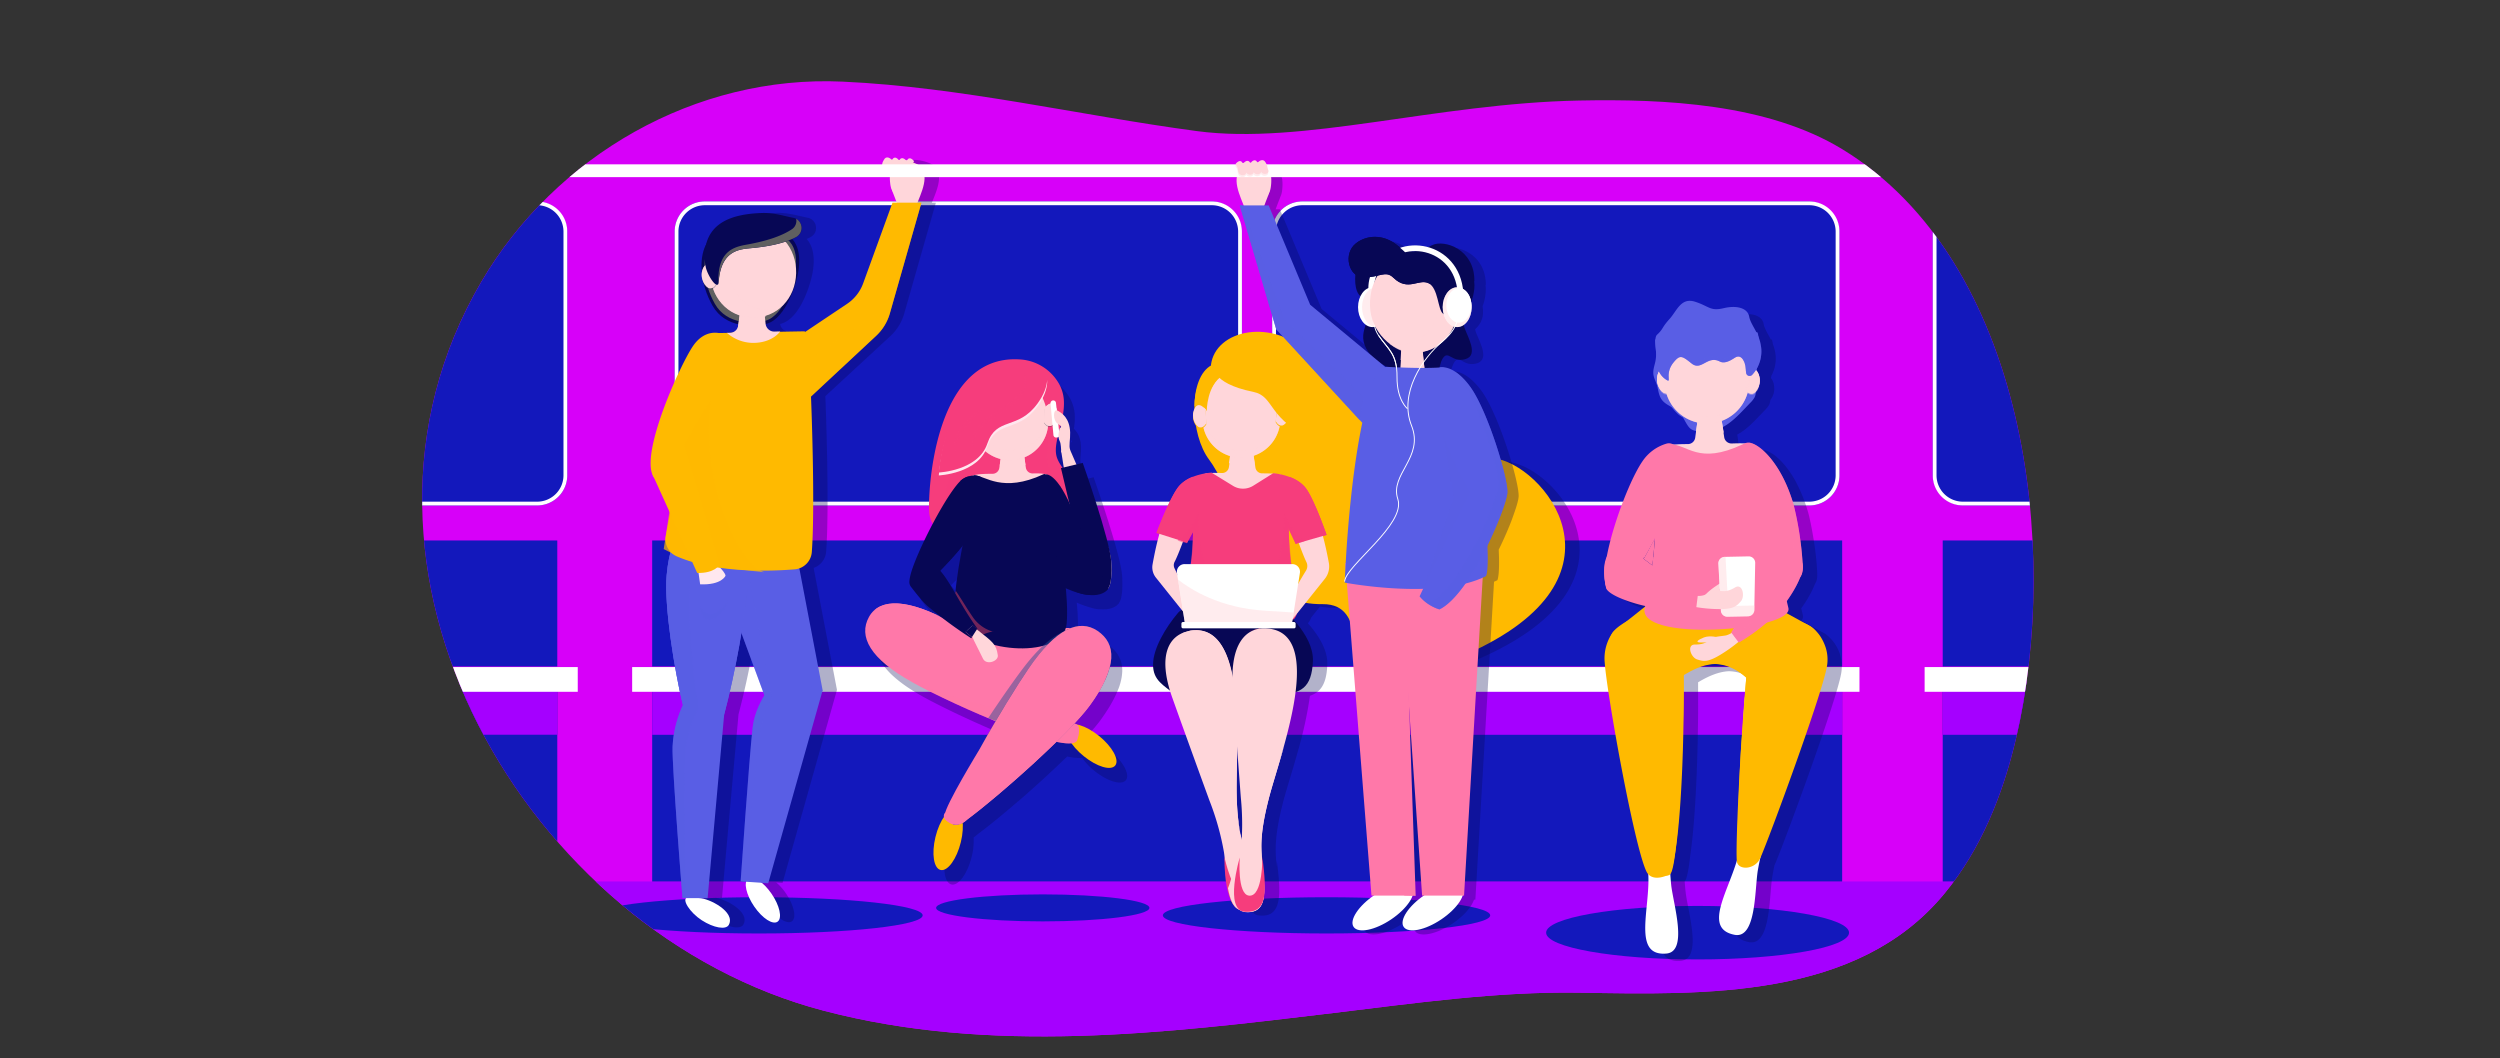 <svg xmlns="http://www.w3.org/2000/svg" xmlns:xlink="http://www.w3.org/1999/xlink" viewBox="0 0 1094.19 463.28"><rect x="0" y="0" width="1094.19" height="463.28" fill="#333333" stroke="none"/><defs><style>.cls-1,.cls-41,.cls-42,.cls-47{fill:none;}.cls-2{isolation:isolate;}.cls-3{clip-path:url(#clip-path);}.cls-4{fill:#d700f9;}.cls-5{fill:#a500ff;}.cls-10,.cls-12,.cls-14,.cls-16,.cls-19,.cls-20,.cls-21,.cls-22,.cls-24,.cls-27,.cls-28,.cls-29,.cls-33,.cls-34,.cls-35,.cls-36,.cls-37,.cls-38,.cls-39,.cls-40,.cls-43,.cls-44,.cls-45,.cls-46,.cls-5,.cls-6,.cls-9{mix-blend-mode:multiply;}.cls-6,.cls-7{fill:#1318bc;}.cls-7{mix-blend-mode:screen;}.cls-8{fill:#fff;}.cls-10,.cls-13,.cls-27,.cls-9{fill:#070755;}.cls-9{opacity:0.31;}.cls-10{opacity:0.32;}.cls-11,.cls-12,.cls-21,.cls-30,.cls-39,.cls-40,.cls-43{fill:#ffd6da;}.cls-14{fill:#606060;}.cls-15,.cls-16,.cls-38,.cls-44{fill:#595ee5;}.cls-16,.cls-20,.cls-21,.cls-23,.cls-29,.cls-34{opacity:0.5;}.cls-17,.cls-35,.cls-46{fill:#ffe7ef;}.cls-18,.cls-19,.cls-24{fill:#ffba00;}.cls-19,.cls-43,.cls-44{opacity:0.7;}.cls-22{fill:#3b4055;}.cls-22,.cls-39{opacity:0.4;}.cls-25,.cls-29{fill:#f63d7c;}.cls-26{fill:#ff003b;}.cls-30{opacity:0.45;}.cls-31,.cls-37{fill:#2a4b94;}.cls-32,.cls-33,.cls-36{fill:#ff78a9;}.cls-34{fill:#dc4360;}.cls-36,.cls-37{opacity:0.47;}.cls-40{opacity:0.3;}.cls-41,.cls-42,.cls-47{stroke:#fff;stroke-miterlimit:10;}.cls-41{stroke-width:2.49px;}.cls-42,.cls-47{stroke-width:0.41px;}.cls-45{fill:#4d2519;opacity:0.8;}.cls-46{opacity:0.63;}.cls-47{stroke-linecap:round;}</style><clipPath id="clip-path"><path id="SVGID" class="cls-1" d="M691.23,44c-62.7,1.21-121.06,19.57-167.39,13.38-51.66-6.9-102.8-19.25-155-21.65-64.37-3-125.73,32.3-158.16,87.58-73.49,125.25,19.68,285,149.9,319.07,73.07,19.13,149,9.9,222.84,1,35.71-4.31,71.81-9.49,107.75-8.91,54.71.88,121.66,3,159.85-43.37,16-19.35,25.54-43.27,31.29-67.67,19.7-83.55,4.3-209.18-75.9-258.07C773.66,45.34,728.51,43.25,691.23,44Z"/></clipPath></defs><title>Asset 4</title><g class="cls-2"><g id="Layer_2" data-name="Layer 2"><g id="Layer_1-2" data-name="Layer 1"><g class="cls-3"><rect class="cls-4" x="154.07" width="739.78" height="463.28"/><rect class="cls-5" x="229.61" y="385.79" width="664.24" height="77.49"/><ellipse class="cls-6" cx="332.19" cy="400.63" rx="71.64" ry="7.93"/><ellipse class="cls-6" cx="580.59" cy="400.63" rx="71.64" ry="7.93"/><path class="cls-6" d="M503.07,397.36c0,3.26-20.9,5.91-46.68,5.91s-46.67-2.65-46.67-5.91,20.89-5.91,46.67-5.91S503.07,394.09,503.07,397.36Z"/><ellipse class="cls-6" cx="742.99" cy="408.21" rx="66.29" ry="11.71"/><rect class="cls-7" x="285.44" y="236.56" width="520.83" height="55.14"/><rect class="cls-7" x="285.44" y="302.12" width="520.83" height="83.67"/><rect class="cls-7" x="295.28" y="88.16" width="248.28" height="133.07" rx="13.18" ry="13.18"/><path class="cls-8" d="M530.37,89.82a11.54,11.54,0,0,1,11.53,11.52V208.05a11.54,11.54,0,0,1-11.53,11.52H308.46a11.54,11.54,0,0,1-11.52-11.52V101.34a11.54,11.54,0,0,1,11.52-11.52H530.37m0-1.66H308.46a13.18,13.18,0,0,0-13.18,13.18V208.05a13.18,13.18,0,0,0,13.18,13.18H530.37a13.19,13.19,0,0,0,13.19-13.18V101.34a13.19,13.19,0,0,0-13.19-13.18Z"/><rect class="cls-7" x="556.8" y="88.16" width="248.28" height="133.07" rx="13.18" ry="13.18"/><path class="cls-8" d="M791.89,89.82a11.54,11.54,0,0,1,11.53,11.52V208.05a11.54,11.54,0,0,1-11.53,11.52H570a11.54,11.54,0,0,1-11.53-11.52V101.34A11.54,11.54,0,0,1,570,89.82h221.9m0-1.66H570a13.19,13.19,0,0,0-13.19,13.18V208.05A13.19,13.19,0,0,0,570,221.23h221.9a13.18,13.18,0,0,0,13.19-13.18V101.34a13.18,13.18,0,0,0-13.19-13.18Z"/><rect class="cls-5" x="285.44" y="298.39" width="520.83" height="23.2"/><rect class="cls-8" x="276.68" y="291.97" width="537.17" height="10.81"/><path class="cls-9" d="M485.7,328.42a23.07,23.07,0,0,0-9.61-5A5.19,5.19,0,0,0,475,323l.55-.59.6-.65.76-.84.55-.61.74-.85.46-.53.74-.88.36-.43.76-.95.23-.28c.31-.4.6-.78.86-1.15.8-1.09,1.53-2.14,2.22-3.17l.21-.34c.6-.91,1.18-1.81,1.7-2.68l.05-.1a51.84,51.84,0,0,0,2.79-5.29l.06-.16h0q.54-1.2,1-2.34a26,26,0,0,0,1.25-4.57,19.92,19.92,0,0,0,.25-2.08,12.75,12.75,0,0,0-5.94-12,12.08,12.08,0,0,0-11.34-1.41l-.35.1-2.29,0a9.08,9.08,0,0,0,.4-1.92,92.65,92.65,0,0,0-.37-15.58c.11,0,.2.12.31.17a40.73,40.73,0,0,0,5.35,1.92,15.6,15.6,0,0,0,5.15.91h.21v0h0c5.9.21,7.56-2.85,7.56-2.85l0-.09c.61-.81,1.78-3.46,1.3-11.6-.56-9.6-12.49-43.27-12.49-43.27l-2.77.66c-1.31-3.06-2.3-5.33-2.73-6.3-.66-2,.1-4.49,0-7.68-.14-4.1-1.6-6.46-3.14-7.9a28.26,28.26,0,0,0,.37-6.46,17,17,0,0,0-2-6.76,21.17,21.17,0,0,0-17.62-10.87c-38.07-2.16-39.91,60.65-39.32,67A10.63,10.63,0,0,0,413,235.5c-2.63,5-5.1,10.13-6.95,14.57s-3.2,8.34-3.28,10.9a3.52,3.52,0,0,0,.93,2.45c.2.21,4.43,5.94,7.2,8.3,2,1.66,4,3.26,5.9,4.74l-.67-.32h0a71.53,71.53,0,0,0-9.38-3.85l-.08,0a37.55,37.55,0,0,0-7.79-1.7l-.21,0c-.54-.05-1.06-.08-1.57-.09h-.31a17.5,17.5,0,0,0-4.29.45l-.24.05c-.38.1-.75.21-1.11.34l-.4.15c-.34.14-.68.28-1,.44l-.27.15a10.69,10.69,0,0,0-4.36,4.33c-4.73,8.53.4,18.29,19,28.59,3.49,1.93,8.06,4.26,13.21,6.73l2.62,1.25c1.77.83,3.61,1.68,5.48,2.53,3.85,1.76,7.87,3.51,11.87,5.19h0L440.5,322l-.93,1.57-.24.42q-1.41,2.41-2.8,4.85c-.07.14-.15.27-.22.4-.39.69-.78,1.37-1.16,2.06l-.27.47-1.33,2.39c-.33.57-13.55,22.13-15.16,28a1.82,1.82,0,0,1-.23.15,2.51,2.51,0,0,0-.26,1.56,27.4,27.4,0,0,0-3.72,8.8c-1.79,7.36-.76,13.83,2.31,14.45s7-4.85,8.8-12.21a27.54,27.54,0,0,0,.82-8.39,7.07,7.07,0,0,0,1-.72l1.2-1c4.66-3.47,10.77-8.46,17.24-14.06l.05,0c.63-.54,1.26-1.08,1.89-1.64l.12-.11,1.84-1.6.18-.17,1.77-1.57.28-.25,1.69-1.51.33-.3,1.63-1.47.43-.39,1.52-1.4.5-.46,1.43-1.32.57-.53,1.35-1.26.58-.55L463,335l.68-.65,1.16-1.11.73-.71,1.07-1,.46-.45a22.68,22.68,0,0,0,6.53.65,28.45,28.45,0,0,0,5.41,5.67c5.78,4.67,11.95,6.46,13.78,4S491.48,333.08,485.7,328.42ZM469.76,211.05a20.38,20.38,0,0,1-2.26-4c-1.07-2.72-.67-5.84.13-9.26h.05a.82.82,0,0,0,.38-.15,5.4,5.4,0,0,0,.54,1.88c.52,1.07.51,3.24.64,4.58l0,.06,1.06,6.75Zm-1.14-17.22.3-1.15C469.47,193.22,469,193.37,468.62,193.83ZM426,245.23l0,0v0h0c-1.29,6.91-2.58,14.15-3.09,20.37l-.12.43a61.79,61.79,0,0,0-6.57-9.86A112,112,0,0,0,426,245.23Z"/><rect class="cls-7" x="845.92" y="88.16" width="248.28" height="133.07" rx="13.18" ry="13.18"/><path class="cls-8" d="M1081,89.82a11.54,11.54,0,0,1,11.52,11.52V208.05A11.54,11.54,0,0,1,1081,219.57H859.1a11.54,11.54,0,0,1-11.53-11.52V101.34A11.54,11.54,0,0,1,859.1,89.82H1081m0-1.66H859.1a13.18,13.18,0,0,0-13.18,13.18V208.05a13.18,13.18,0,0,0,13.18,13.18H1081a13.18,13.18,0,0,0,13.18-13.18V101.34A13.18,13.18,0,0,0,1081,88.16Z"/><rect class="cls-7" x="850.28" y="236.56" width="74.45" height="55.14"/><rect class="cls-7" x="850.28" y="302.12" width="74.45" height="83.67"/><rect class="cls-5" x="850.28" y="298.39" width="74.45" height="23.2"/><rect class="cls-7" y="88.16" width="248.28" height="133.07" rx="13.18" ry="13.18" transform="translate(248.28 309.39) rotate(180)"/><path class="cls-8" d="M235.09,89.82a11.54,11.54,0,0,1,11.53,11.52V208.05a11.54,11.54,0,0,1-11.53,11.52H13.18A11.54,11.54,0,0,1,1.66,208.05V101.34A11.54,11.54,0,0,1,13.18,89.82H235.09m0-1.66H13.18A13.18,13.18,0,0,0,0,101.34V208.05a13.18,13.18,0,0,0,13.18,13.18H235.09a13.19,13.19,0,0,0,13.19-13.18V101.34a13.19,13.19,0,0,0-13.19-13.18Z"/><rect class="cls-7" x="169.46" y="236.56" width="74.45" height="55.14" transform="translate(413.37 528.26) rotate(180)"/><rect class="cls-7" x="169.46" y="302.12" width="74.45" height="83.67" transform="translate(413.37 687.91) rotate(180)"/><rect class="cls-5" x="169.46" y="298.39" width="74.45" height="23.2" transform="translate(413.37 619.97) rotate(180)"/><rect class="cls-8" x="180.94" y="291.97" width="71.93" height="10.81"/><polyline class="cls-8" points="901.31 302.78 842.36 302.78 842.36 291.97 901.31 291.97"/><path class="cls-10" d="M409,88.72h-1.14c1.83-4.65,4.73-10.78,2.05-15.15-1.55-2.52-10.13-4.63-11.45-3a10.74,10.74,0,0,0-1.28,3.55c-.76-.68-1.15.7-1.25,1.31a19.81,19.81,0,0,0,0,4.67,8.43,8.43,0,0,0,.87,3.23,5.41,5.41,0,0,0,.23.68c.53,1.32,1.18,3,1.78,4.67H397L384.13,124a18.38,18.38,0,0,1-7.08,9l-18.29,12.23a.58.58,0,0,0-.42-.24c-.87,0-5.13.08-10.66.19l.1-.13-2.4.07a3.86,3.86,0,0,1-3.93-3.33l.41-.1c8.81-2.42,12.89-18.63,12.89-18.63s4.07-12.25-1.71-18.47c.6-.26,1.2-.54,1.76-.84a4.77,4.77,0,0,0,1-.73l.12-.11a4.54,4.54,0,0,0,.66-.87l.09-.16a4.52,4.52,0,0,0,.38-1l0-.15a4.8,4.8,0,0,0,.11-1.07h0a4.58,4.58,0,0,0-.17-1.1s0-.06,0-.08a4.44,4.44,0,0,0-.43-1l-.06-.11a4.29,4.29,0,0,0-.68-.86.6.6,0,0,0-.08-.08,4.45,4.45,0,0,0-.95-.69h0a4.81,4.81,0,0,0-1.37-.47c-3.52-.63-8.09-2.25-13.52-2.09-13.36.4-21.85,4.29-24.4,13.22-.06.21-.1.41-.15.62s-.17.28-.24.43a22.66,22.66,0,0,0-1.6,11.83,8.92,8.92,0,0,0,.88,5,38,38,0,0,0,3.81,9.48,16.84,16.84,0,0,0,11.27,8.09l-.2,1.27a3.85,3.85,0,0,1-3.22,2.47l-4.59.1c-.12,0-.22,0-.34,0-1.9-.4-7.21-.78-11.63,5.85-5.49,8.23-21.41,43.21-17.91,55.21a6.41,6.41,0,0,0,1,2.06l6.79,15-2.51,16.39s1.15.62,3,1.51a59,59,0,0,0-1.66,9.87c-1.25,13.42,3.54,42.2,6.85,55.91.08.34.17.63.25.95h0c-.19.41-.39.86-.59,1.36l-.11.24c-.21.52-.44,1.07-.66,1.66v0c-.22.58-.44,1.2-.65,1.86-.06.16-.11.32-.16.48-.16.51-.32,1-.48,1.56l-.18.63c-.18.66-.36,1.33-.52,2,0,.08,0,.15-.05.22-.17.76-.33,1.54-.47,2.34,0,.24-.08.48-.11.72-.1.62-.19,1.24-.26,1.87l-.09.77c-.09.87-.16,1.75-.19,2.65-.3,8.35,4.33,66.21,4.33,66.21h1.51c-1.26,1.46,2.17,6.5,6.89,9.58,5.2,3.4,10.65,4.39,11.89,2,2.79-5.3-7.13-10.78-11.94-11.62H316l7.23-80.35c1.83-6.85,3.65-14.83,5.22-22.78v0q.39-2,.75-3.9c0-.09,0-.17,0-.26.23-1.22.45-2.43.67-3.63l.09-.53q.3-1.67.57-3.3c.05-.28.09-.56.14-.84s.05-.32.08-.47l10.06,27.26c-.14.22-.27.46-.4.69s-.23.38-.34.58c-.27.47-.53,1-.79,1.46l-.16.3c-.3.61-.59,1.23-.87,1.87-.08.18-.16.37-.23.55-.2.47-.39.94-.57,1.42-.09.24-.17.49-.26.73-.15.45-.3.9-.44,1.36-.08.25-.15.51-.22.77-.14.49-.25,1-.36,1.48-.05.23-.11.47-.16.71-.14.73-.26,1.48-.35,2.23s-.19,1.8-.3,2.91-.23,2.37-.35,3.74c-.67,7.52-1.52,18.49-2.31,29-.86,11.51-1.64,22.51-2,28-.06.92-.12,1.68-.16,2.26-.06.87-.09,1.35-.09,1.35l1.61.19v-.08l.78.06c-.66,2.36.68,6.7,3.55,10.87,3.58,5.2,8.17,8.14,10.25,6.58s.88-7-2.69-12.23a23.72,23.72,0,0,0-4.22-4.74l2.77.2,23.82-84.48h0l-10.21-53.39a8.2,8.2,0,0,0,5.48-7.12c1.51-20.43-.23-65-.35-68.05L389.8,147c.35-.34.7-.68,1-1a21.37,21.37,0,0,0,4.95-8.75l13.85-48.5H409Z"/><path class="cls-11" d="M394.3,93.73s-2.2-6.25-3.6-9.68.12-11.77,1.44-13.44,9.9.44,11.45,3c3.37,5.5-2.12,13.82-3.14,18.41"/><path class="cls-11" d="M389.61,75.47c.14-.91.93-3.56,2.66,1.56s1.14,8.17,1.14,8.17-3.26.53-3.8-5.06A18.78,18.78,0,0,1,389.61,75.47Z"/><path class="cls-12" d="M393.18,78.55a4.08,4.08,0,0,1,2.37,2,5,5,0,0,1,.65,3.84C396,85.57,399.25,79.9,393.18,78.55Z"/><path class="cls-13" d="M308.78,107.49c-2.85,5.84-2.5,16.48,3.09,26.34s18,9.44,23.65,7.89c8.82-2.42,12.89-18.63,12.89-18.63s4.53-13.55-2.65-19.38C338.75,98,315,94.8,308.78,107.49Z"/><path class="cls-14" d="M310,108.33c-2.67,5.46-2.35,15.43,2.89,24.66s16.87,8.83,22.14,7.38c8.25-2.26,12.07-17.44,12.07-17.44s4.23-12.68-2.49-18.14C338.09,99.46,315.84,96.45,310,108.33Z"/><path class="cls-8" d="M319,404.76c-1.24,2.35-6.68,1.36-11.88-2s-8.85-9.16-6.39-9.92c1.44-.44,2.79.15,5.32.22C310.27,393.14,322,399.06,319,404.76Z"/><path class="cls-15" d="M312.16,227.78c-10-.39-18.34,2.11-20.36,23.88-1.24,13.42,3.54,42.2,6.86,55.91.08.34.16.63.25.94h0c-.19.41-.39.86-.6,1.36l-.1.24c-.22.52-.44,1.07-.67,1.66v0q-.33.87-.66,1.86c-.05.16-.1.32-.16.48-.16.51-.32,1-.47,1.56-.07.21-.13.42-.19.63-.18.66-.35,1.33-.51,2l-.06.22c-.17.76-.32,1.54-.46,2.34,0,.24-.08.48-.12.72-.1.62-.18,1.24-.26,1.87,0,.26-.06.51-.08.77-.09.87-.16,1.75-.19,2.65-.31,8.35,4.33,66.21,4.33,66.21h11l7.24-80.35c4.88-18.27,9.64-44.62,10.07-56.63C327.62,239.06,322.17,228.18,312.16,227.78Z"/><path class="cls-8" d="M337.67,391.14c3.58,5.19,4.79,10.67,2.7,12.23s-6.68-1.38-10.25-6.58-4.79-10.68-2.7-12.24S334.09,385.94,337.67,391.14Z"/><path class="cls-15" d="M327,256.16c-.44,12.19-5.34,39.21-10.3,57.49-2.49,9.18-7.51,2.53-9.46,2.38-3.11-.24-6.33.83-8.57-8.46-3.32-13.71-8.1-42.49-6.86-55.91,2-21.77,10.36-24.27,20.36-23.88S327.62,239.06,327,256.16Z"/><path class="cls-16" d="M300.05,328.18c.1-.9.22-1.78.37-2.65,0-.26.09-.52.14-.77.11-.63.24-1.25.38-1.86.05-.24.1-.48.16-.72.19-.79.4-1.57.62-2.32a1.87,1.87,0,0,1,.07-.22c.2-.69.42-1.35.65-2,.07-.21.14-.42.22-.62.19-.53.38-1,.58-1.54.06-.16.12-.32.19-.48.26-.64.52-1.25.78-1.82h0c.27-.59.52-1.12.77-1.63l.12-.24q.36-.72.69-1.32h0c-.07-.32-.13-.62-.19-1-2.41-14-5.29-43.31-3.17-56.73,2.71-17.07,8.52-21.93,15.71-22.69a12.21,12.21,0,0,0-6-1.81c-10-.39-18.34,2.11-20.36,23.88-1.24,13.42,3.54,42.2,6.86,55.91.08.34.16.63.25.94h0c-.19.41-.39.86-.6,1.36l-.1.24c-.22.52-.44,1.07-.67,1.66v0q-.33.87-.66,1.86c-.05.16-.1.32-.16.48-.16.51-.32,1-.47,1.56-.07.21-.13.42-.19.63-.18.66-.35,1.33-.51,2l-.06.22c-.17.76-.32,1.54-.46,2.34,0,.24-.08.48-.12.72-.1.62-.18,1.24-.26,1.87,0,.26-.06.51-.08.77-.09.87-.16,1.75-.19,2.65-.31,8.35,4.33,66.21,4.33,66.21H300C299.87,383,299.3,335.65,300.05,328.18Z"/><polygon class="cls-15" points="317.59 258.34 336.79 310.38 355.62 307.68 360.05 302.12 347.13 234.55 322.02 229.29 317.59 258.34"/><path class="cls-15" d="M341.59,295.37s-10.71,10-12.19,23.09-5.24,67.29-5.24,67.29l12.07.85,23.82-84.48Z"/><path class="cls-17" d="M311.21,244.7s6.27,5.32,6.33,7.3c0,0-1.67,4.14-11.1,3.74l-1.23-8.67Z"/><path class="cls-18" d="M307.24,152.43a8.22,8.22,0,0,1,7.89-6.67c11.64-.25,34.71-.75,36.87-.74,2.91,0,2.95,28.36,2.95,28.36s1.93,47.06.36,68.23a8.2,8.2,0,0,1-7.52,7.58c-11.37.92-34.82,1.63-51.7-5.74a8.17,8.17,0,0,1-4.67-9Z"/><path class="cls-19" d="M312.64,248.07c1.92.13,21.87,2.39,21.87,2.39-11.72-3.6-29.72-43.63-22.61-78.84L298.17,190l-7.68,50.31S303.66,247.46,312.64,248.07Z"/><path class="cls-18" d="M315.52,146s-6.87-2.57-12.35,5.66-21.42,43.21-17.91,55.21,15.16-15.6,24.58-29.7A39.84,39.84,0,0,0,315.52,146Z"/><path class="cls-18" d="M299.44,194.55,315,247.13s-2.17,3.9-9.86,3.62l-19.53-43.08Z"/><path class="cls-16" d="M306.44,264.7s2.88,10.29,12.16-1.78c0,0-2.12,7.5-7.22,8.28S306.44,264.7,306.44,264.7Z"/><g class="cls-20"><path class="cls-16" d="M336.91,300.81l-9-48.17L324.48,277l10.07,27.31a35.36,35.36,0,0,0-5.15,14.15c-1.47,13.09-5.24,67.29-5.24,67.29l1.61.19c.37-3.76,5.39-54.29,7.17-66.84a34.82,34.82,0,0,1,5.16-13.36l-1.19-4.93Z"/><polygon class="cls-16" points="359.94 302.08 360.05 302.13 360.05 302.12 359.94 302.08"/></g><path class="cls-11" d="M335.08,141.68l-.61-5.94a21.51,21.51,0,0,1-3.87.37,20.86,20.86,0,0,1-6.55-1.06l-.87,7.24a3.88,3.88,0,0,1-3.73,3.41l-1.29,0a17.58,17.58,0,0,0,11.4,4.38c8.57,0,11.88-5,11.88-5l-2.4.07A3.88,3.88,0,0,1,335.08,141.68Z"/><path class="cls-12" d="M330.74,136.25a16.85,16.85,0,0,1-6.51-1.31l-1.39,8.95c1.16.23,3.76-3.76,12.21-5.31l-.45-2.74A18.12,18.12,0,0,1,330.74,136.25Z"/><path class="cls-18" d="M349.09,147.49,370.72,133a18.36,18.36,0,0,0,7.07-9l12.83-35.3h12.67l-13.84,48.5a21.45,21.45,0,0,1-6,9.78l-28.64,26.69Z"/><path class="cls-11" d="M348.45,119.55c-.24,11-8.23,19.67-19.21,19.44s-18.58-9.33-18.35-20.3S319.13,99,330.1,99.25,348.68,108.58,348.45,119.55Z"/><path class="cls-21" d="M335.67,135.58c-11-.24-17.32-9.45-17.09-20.42.14-6.42,2.52-12,6.66-15.5-8.08,2-14.18,9.52-14.38,18.77-.23,11,7.38,20.19,18.35,20.42a18.19,18.19,0,0,0,11.87-3.93A19.11,19.11,0,0,1,335.67,135.58Z"/><path class="cls-22" d="M312.88,118.28s-3.6-4.27-5.25-.13,1.14,8.27,3,8.53,3-2.06,3-2.06"/><path class="cls-11" d="M312.86,117.78s-3.6-4.27-5.25-.12,1.15,8.27,3,8.52,3-2.05,3-2.05"/><path class="cls-21" d="M312.86,117.78s-3.6-4.27-5.25-.12,1.15,8.27,3,8.52,3-2.05,3-2.05"/><path class="cls-13" d="M348.47,103.78a4.54,4.54,0,0,0-1.37-8.47c-3.52-.63-8.1-2.25-13.52-2.09-13.37.4-21.86,4.29-24.41,13.22a21.85,21.85,0,0,0-.33,10.19c.73,4,5.42,10.85,5.72,6.77,1.06-14.47,9.81-14.32,15-14.86C336,107.89,343.18,106.61,348.47,103.78Z"/><path class="cls-14" d="M348.47,95.78a4.44,4.44,0,0,1-2,4.64c-5,3.28-12,5.19-18.37,6.41-5.17,1-13.9,1.62-13.68,16.13,0,2.16-.08,2.67.09.44,1.06-14.47,9.81-14.32,15-14.86,6.43-.65,13.58-1.93,18.87-4.76A4.55,4.55,0,0,0,348.47,95.78Z"/><g class="cls-23"><polygon class="cls-18" points="349.15 147.45 349.09 147.49 349.33 148.58 349.15 147.45"/><path class="cls-24" d="M386.52,135.49l-32.07,21.74.37,16.46L383.46,147a21.45,21.45,0,0,0,6-9.78l13.84-48.5h-.61Z"/></g><path class="cls-9" d="M659.88,202.15c-12.42-1.09-29.71-15.13-33.87-23.3s-9.64-10-19.79-11.36-17.49-1.71-26.07-10.44c-16.49-16.79-42-11.24-43.81,4.35a.22.22,0,0,0,0,.15c-5.14,3-7.36,10.71-7.27,19a6.39,6.39,0,0,0-.61,2.8,6.92,6.92,0,0,0,1.26,4.47c1,5.75,3,11.19,5.79,14.92a50.83,50.83,0,0,1,3.65,5.81c-.88,0-1.68,0-2.41,0l-.25-.15a28.45,28.45,0,0,0-8.1,1.85l0,0a15.11,15.11,0,0,0-4.71,2.8,11.12,11.12,0,0,0-1.11,1.06c-3.93,4.29-10.07,20.71-10.07,20.71l1.29.41c-1.07,3.76-2,8.1-3,13.35a7.22,7.22,0,0,0,1.47,5.8l11.35,14.15a5.25,5.25,0,0,0-1.57,1.18c-5.5,6.49-11,15.73-11,22.75,0,5.89,3.31,8.22,7.35,11.31.31,1,.65,2.08,1,3.18,6.92,19.37,16.26,45,16.26,45a116.25,116.25,0,0,1,6.36,22.63c.11.74.21,1.58.3,2.49l-.11-.49s-.48,20.35,6.48,23.12a4.18,4.18,0,0,0,2.59,1h.06c3.56.29,5.66-.81,6.86-2.84,2.34-3.61,2-10.67.61-21.26,0,0,0,1.1-.05,2.74-.2-2.26-.38-4.54-.42-6.76-.11-6.72,1.35-14.15,3.24-21.51.16-.64.35-1.34.55-2.06.07-.24.14-.5.21-.75.14-.5.28-1,.44-1.52.09-.34.2-.69.3-1s.28-1,.42-1.45.27-.88.4-1.33.27-.91.41-1.38c.27-.9.55-1.82.83-2.77l.27-.88.68-2.3.24-.8.8-2.77c0-.13.08-.26.11-.39.32-1.08.63-2.18.93-3.29v0h0a173,173,0,0,0,5.16-23.85c4.61-1.57,7.24-5,7.6-13.54.29-6.88-4.44-13.66-8.52-18.2a6.38,6.38,0,0,0,1.43-2.48l3.87-4.83a42.15,42.15,0,0,0,7.38.57c10.68-.17,12.5,8,13.8,12.65s22.3,21.12,49,9.38C724.21,254.4,681.19,204,659.88,202.15ZM549.22,366.44c-.1-.47-.19-1-.28-1.44a91.31,91.31,0,0,1-1.18-11.36c0-.24,0-.48,0-.73-.05-1.21-.1-2.44-.13-3.67-.11-4.85.17-11.85.26-19.61.86,11.72,1.55,20.9,1.55,20.9a123.67,123.67,0,0,1,.44,18.63c0-.18-.1-.35-.14-.53Q549.44,367.55,549.22,366.44Zm-28.77-119a89.07,89.07,0,0,0,3.57-8.58c.92.25,1.77.44,1.77.44l.12-.22h0l2.53-4.56v1.86l-.72,10.5c-.08.53-.16,1.06-.26,1.58H525a3.39,3.39,0,0,0-3.57,3.7l.06.34-1.08-2.21A3.15,3.15,0,0,1,520.45,247.46Z"/><path class="cls-18" d="M530,159.82c1.81-15.6,27.31-21.15,43.8-4.35,8.58,8.73,15.92,9.14,26.08,10.44s15.62,3.18,19.78,11.36,21.46,22.21,33.87,23.29c21.32,1.87,64.34,52.26-12,85.89-26.64,11.74-47.64-4.68-48.94-9.37s-3.13-12.82-13.8-12.66-21.65-4-25.27-10.74S537.4,212,529.2,201.18s-9.39-35.93,1.21-41.43C536.35,156.66,529.82,161.42,530,159.82Z"/><path class="cls-24" d="M556.92,174.45a25,25,0,0,0,12.14,15.77c10.07,5.42,20,23.35,32.38,28.07,19.5,7.45,24,31.5,15.2,44.67s-35.86,2.37-44.86-17S533,212.24,528.93,195.84c-4.33-17.62-1.55-29.72,2.14-31.58S548,160.77,556.92,174.45Z"/><path class="cls-11" d="M537.86,204.5l.95-6.56h9.66l1,6.71a3,3,0,0,0,2.92,2.53c5.43,0,9.67.3,9.67,1.9,0,2.43-10,9.36-18.83,9.36s-17-7.48-17-9.92c0-1.59,3.61-1.64,8.59-1.49A3,3,0,0,0,537.86,204.5Z"/><path class="cls-12" d="M548.43,198l.72,4.93a11.11,11.11,0,0,1-5.26,1.52,11.87,11.87,0,0,1-6-1.82l.69-4.78a17.78,17.78,0,0,0,9.83.15Z"/><path class="cls-11" d="M560.37,183.3a17,17,0,0,1-34.09,0c0-9.41,7.63-23.4,17-23.4S560.37,173.89,560.37,183.3Z"/><path class="cls-21" d="M543.55,197.25a17,17,0,0,1-17-16.95,21.11,21.11,0,0,0-.24,3,17,17,0,0,0,34.09,0c0-.12,0-.24,0-.36A17,17,0,0,1,543.55,197.25Z"/><path class="cls-24" d="M559,178.84s3.38-4,4.93-.12-1.08,7.76-2.83,8-2.77-1.93-2.77-1.93"/><path class="cls-11" d="M559,178.37s3.39-4,4.93-.12-1.07,7.77-2.82,8-2.78-1.93-2.78-1.93"/><path class="cls-25" d="M518.2,259.83a72.34,72.34,0,0,1,2.13-9.35c2.15-7.46,1.83-18.31,1.68-22.34l-2.43,9.38-13.42-4.27s6.15-16.43,10.07-20.71c4.78-5.23,14-5.69,14-5.69l9.26,5.69a8.58,8.58,0,0,0,2.66,1.13,8.89,8.89,0,0,0,3.17.11,8.74,8.74,0,0,0,3.39-1.31l8.56-5.36s9.18.66,13.83,6c3.81,4.39,9.53,21,9.53,21L567.07,238l-2.85-10.1c-.25,4-.19,15.52,1.77,23A69.58,69.58,0,0,1,568,261c.64,2.89.69,5.49-.37,7.54a6.19,6.19,0,0,1-1.6,2.75c-4.24,3.95-13,1.57-21.84,1.06-9.62.6-19.78,2.95-24.34-1.53a6.67,6.67,0,0,1-1.7-3.51C517.27,265.22,517.46,262.66,518.2,259.83Z"/><path class="cls-13" d="M560.4,265.64s14.73,11.74,14.23,23.72-5.49,14-14.23,14.74-40.92,4.24-46,0-9.74-6.19-9.74-13.21,5.5-16.26,11-22.75S560.4,265.64,560.4,265.64Z"/><path class="cls-26" d="M523.39,275.84l10.75,29.76h12.23L551.5,275S536.62,279.81,523.39,275.84Z"/><path class="cls-13" d="M524.4,278.37l9.74,27.23h12.23l5.69-27a2.43,2.43,0,0,0-2.8-2.9c-4.92.86-14.16,2-22.78.23A1.82,1.82,0,0,0,524.4,278.37Z"/><path class="cls-27" d="M524.4,278.37l9.74,27.23h12.23l5.69-27a2.43,2.43,0,0,0-2.8-2.9c-4.92.86-14.16,2-22.78.23A1.82,1.82,0,0,0,524.4,278.37Z"/><path class="cls-11" d="M519.41,276.42c-7.17,1.85-13.23,9.59-6.31,29s16.26,45,16.26,45a116.82,116.82,0,0,1,6.35,22.64c1.2,7.86.64,26.8,9.1,25.16,12.18-2.36,3-16.14-.85-29-1.93-6.44-2.53-14-2.7-21.58C540.81,327.91,546.49,269.4,519.41,276.42Z"/><path class="cls-25" d="M545.25,373.1s5.5,16.66-.49,18c-5.23,1.16-8.85-16-8.85-16s-.62,25.51,9.29,23.3C554.38,396.31,552.2,388.33,545.25,373.1Z"/><g class="cls-28"><path class="cls-11" d="M541.26,347.66a105.17,105.17,0,0,0,1.35,15.76,102.33,102.33,0,0,1-2.18-16.09c-1.31-18.63-1.07-71.26-23.35-70.07l3.85-1.29C546.72,272.49,540.81,327.91,541.26,347.66Z"/></g><path class="cls-12" d="M542.88,364.85c.3,1.51.65,3,1.08,4.39,2.67,8.92,7.92,18.31,6.78,24l-1.61,3a8.45,8.45,0,0,1-4.32,2c-4.35.85-6.31-3.75-7.35-9.49C540,382.42,541.94,371,542.88,364.85Z"/><path class="cls-11" d="M553.49,275c-7.41-.15-15.34,5.66-13.91,26.18S543.07,349,543.07,349a117.18,117.18,0,0,1,0,23.51c-1,7.9-6.63,26,2,26.69,12.36,1,7.23-14.74,7-28.13-.12-6.72,1.35-14.14,3.23-21.5C560.18,330.38,581.45,275.58,553.49,275Z"/><g class="cls-28"><path class="cls-11" d="M550.31,371.08A81.85,81.85,0,0,1,554,349.76c1.69-5.46,4.9-13.82,7.93-23-2.52,9.08-5.22,17.34-6.61,22.76-1.88,7.36-3.35,14.78-3.23,21.5.23,13.39,5.36,29.14-7,28.13a5.21,5.21,0,0,1-1.25-.27C556.46,398.31,549.91,383.43,550.31,371.08Z"/></g><path class="cls-25" d="M552.5,375s.32,17.55-5.79,17c-5.34-.45-4.1-16.68-4.1-16.68s-7,23.28,2.36,23.75S554.63,391.65,552.5,375Z"/><path class="cls-11" d="M571.78,246c-3.64-7.57-11.86-33.65-11.86-33.65s3.59-4.53,7.06-.51c7.53,8.75,11.23,16.13,14.63,34.52a8.71,8.71,0,0,1-1.78,7L563.32,274s-3.57-1.68-2.66-3.65a177.47,177.47,0,0,1,10.9-20.53A3.91,3.91,0,0,0,571.78,246Z"/><path class="cls-11" d="M514.11,245.88c3.48-6.61,12.16-33.58,12.16-33.58s-3.6-4.53-7.06-.51c-7.63,8.86-11.33,16.32-14.76,35.21a7.22,7.22,0,0,0,1.46,5.81L522.86,274s4.52-1.18,3.32-3c-4.55-6.85-10.11-18.1-12.11-22.24A3.16,3.16,0,0,1,514.11,245.88Z"/><path class="cls-25" d="M571.06,213.12c3.81,4.39,9.53,21,9.53,21L567.07,238l-4.17-8.77-9.37-15.94,10.83-4.55A15.25,15.25,0,0,1,571.06,213.12Z"/><path class="cls-25" d="M519.58,237.52l-13.42-4.27s6.15-16.43,10.07-20.71a15.05,15.05,0,0,1,5.82-3.87l10.9,6.7-9.06,14.38Z"/><path class="cls-18" d="M522.8,177.76s4-1.1,5.35,2.23c0,0,0-11.55,7.06-15.65l-5.63-2.16S522.8,165.77,522.8,177.76Z"/><path class="cls-24" d="M527.7,179.81s-3.08-4.25-4.91-.48.51,7.82,2.24,8.19,2.91-1.72,2.91-1.72"/><path class="cls-11" d="M527.72,179.34s-3.08-4.24-4.91-.47.51,7.82,2.24,8.19,2.91-1.73,2.91-1.73"/><path class="cls-18" d="M531.07,159.75s-1.77,7.89,17.41,11.75c9.84,2,5.85,12.39,27.57,21.18,0,0-9.74-14.57-12.29-21.2C557.36,154.81,537.75,143.69,531.07,159.75Z"/><path class="cls-18" d="M530.41,159.09S530,167,549.15,170.84c9.84,2,5.84,13.71,27.56,22.51,0,0-3.33-21.2-5.88-27.84C564.43,148.85,537.09,143,530.41,159.09Z"/><path class="cls-24" d="M538.63,152.34s18.34-4.23,24.28,5.53,10.43,12.34,18.38,12.62c-5.79-.21-10.25-6.45-13.46-10.57s-6.66-8-11.66-9.68C550.38,148.34,543.93,149.59,538.63,152.34Z"/><path class="cls-24" d="M564.42,172.14a24.28,24.28,0,0,0,14.86,12.94c11.24,3.62,15.21,1.73,20.17,10.28s4.48,9,14.22,13.44c17.76,8.11,14.38,21.77,12.4,36.78,0,0,17.23-27.74-10.09-40.75-9.7-4.63-11.23-8.52-14.54-13.82s-11.47-8.29-18.8-8.53C573.15,182.16,565.77,176.41,564.42,172.14Z"/><path class="cls-29" d="M562,224.63a71,71,0,0,1-3.59,25.08c-.54,1.67,6.89-1.27,6.89-1.27l-1.24-14.33,0-2.53,3,6.42s4.77-1,3.9-1.49C565.8,233.87,562,224.63,562,224.63Z"/><path class="cls-29" d="M524.5,224.37a71,71,0,0,0,3.59,25.08c.54,1.66-6.89-1.27-6.89-1.27l1-14.33,0-1.08-2.75,5s-4.76-1-3.89-1.48C520.73,233.6,524.5,224.37,524.5,224.37Z"/><path class="cls-8" d="M518.53,272.43h47l3.43-21.84a3.37,3.37,0,0,0-3.56-3.69H518.66a3.37,3.37,0,0,0-3.56,3.69Z"/><rect class="cls-8" x="517.08" y="272.23" width="49.98" height="2.78" rx="0.67" ry="0.67" transform="translate(1084.14 547.25) rotate(180)"/><path class="cls-30" d="M566.17,268.08l-.65,4.14h-47l-2.91-18.55c5.63,4.42,18.36,12.43,37.95,13.61Z"/><path class="cls-30" d="M390.06,71a.52.52,0,0,0,.28.15c.3,0,.46-.46.72-.65a1.14,1.14,0,0,1,1-.16,2.2,2.2,0,0,1,1,.66.92.92,0,0,0,.31.28c.4.18.55-.37.81-.53a1.28,1.28,0,0,1,1.06-.17,2.71,2.71,0,0,1,.83.46c.22.18.49.51.81.4s.41-.5.67-.66a1.27,1.27,0,0,1,1.21,0,3.74,3.74,0,0,1,1.32,1.16,4.51,4.51,0,0,0-1.1,2.73c-.29,2.88-3.48,2.5-3.63,1-.94,1.47-3.11,1-3.23-.18-.94,1.47-3.11,1-3.24-.18-1.08,1.7-3.83.81-3.13-.79a6.78,6.78,0,0,0,.45-1.85,7.89,7.89,0,0,1,1-1.86C388.05,69.74,389.28,70.25,390.06,71Z"/><path class="cls-11" d="M390.06,69.71a.52.52,0,0,0,.28.15c.3,0,.46-.47.72-.65a1.17,1.17,0,0,1,1-.17,2.3,2.3,0,0,1,1,.67.92.92,0,0,0,.31.28c.4.18.55-.37.81-.54a1.32,1.32,0,0,1,1.06-.16,2.51,2.51,0,0,1,.83.46c.22.17.49.51.81.39s.41-.5.67-.65a1.27,1.27,0,0,1,1.21-.06,3.77,3.77,0,0,1,1.32,1.17,4.51,4.51,0,0,0-1.1,2.73c-.29,2.88-3.48,2.49-3.63,1-.94,1.47-3.11,1-3.23-.18-.94,1.47-3.11,1-3.24-.18-1.08,1.7-3.83.81-3.13-.8a6.62,6.62,0,0,0,.45-1.84,8.14,8.14,0,0,1,1-1.87C388.05,68.47,389.28,69,390.06,69.71Z"/><path class="cls-18" d="M420.54,368.57c-1.79,7.37-5.73,12.83-8.8,12.21s-4.1-7.09-2.31-14.45,5.73-12.83,8.8-12.21S422.33,361.21,420.54,368.57Z"/><path class="cls-18" d="M481,322.08c5.78,4.67,9,10.45,7.15,12.91s-8,.67-13.78-4-9-10.45-7.15-12.91S475.17,317.41,481,322.08Z"/><path class="cls-25" d="M446,157.29a21.1,21.1,0,0,1,17.61,10.87,16.84,16.84,0,0,1,2,6.76c.72,10.05-5.46,19.14-2.85,25.8s14,15.6,12.09,23.6-15.27,15.36-23.57,15.62-18.41,2-28.66-2-15.31-6.75-15.94-13.59C406.07,217.94,407.9,155.13,446,157.29Z"/><path class="cls-29" d="M434.62,170.33s-15.32,23.93-16.93,31.07-6.8,16.51-1.58,23.89c3.36,4.75,29.26,20.63,40.39,10s8.71-12.4,6.24-20.62-5.17-10.8-4.39-17-1.48-12.58-1.19-18.6S434.62,170.33,434.62,170.33Z"/><path class="cls-31" d="M394.12,271.91s40,1.55,60.22,2.68,20.38-1.81,23.39,4.54-21.39,37.59-41,31.95S394.12,271.91,394.12,271.91Z"/><path class="cls-32" d="M394.12,271.91s40,1.55,60.22,2.68,20.38-1.81,23.39,4.54-21.39,37.59-41,31.95S394.12,271.91,394.12,271.91Z"/><path class="cls-33" d="M435,287.18s11.62,5.55,20.63-.32l-7.73,10.94Z"/><path class="cls-11" d="M449,204.69l-.95-6.57h-9.68l-1,6.72a3,3,0,0,1-2.94,2.53c-5.43,0-9.68.3-9.68,1.91,0,2.43,10,5.4,18.87,5.4s15.65-3.1,15.65-5.53c0-1.6-2.28-2.08-7.27-1.93A3,3,0,0,1,449,204.69Z"/><path class="cls-12" d="M438.27,198.8l-.71,4.94a11.08,11.08,0,0,0,5.26,1.52,11.84,11.84,0,0,0,6-1.82l-.69-4.79a17.76,17.76,0,0,1-5.19.78A17.49,17.49,0,0,1,438.27,198.8Z"/><path class="cls-13" d="M456.73,207.56c-18,8.39-25.61.64-30.2.43-1.64-.08-1.63,11-3.69,22.43-2.72,15.1-7.42,35.65-3.21,42.54,8,13.09,45.89,15.72,47.23,0,.92-10.88-1.68-29.56-5.19-45C459.2,217.11,459.45,206.29,456.73,207.56Z"/><path class="cls-34" d="M414.26,273.57c9,7.64,12.36,5.75,12.36,5.75s7.19-3.51,8.39-2.74h0a16.16,16.16,0,0,1-9.23-6.49c-3.22-4.7-4.51-7.17-7.44-11.46"/><path class="cls-11" d="M458.8,184.64a16.76,16.76,0,1,1-33.52,0c0-9.25,7.51-23,16.76-23S458.8,175.39,458.8,184.64Z"/><path class="cls-21" d="M442.5,197a16.75,16.75,0,0,1-16.75-16.59,21.78,21.78,0,0,0-.47,4.27,16.76,16.76,0,1,0,33.52,0c0-.18,0-.37,0-.56A16.75,16.75,0,0,1,442.5,197Z"/><path class="cls-35" d="M446.13,160.13c5,.13,12.52,2.34,12.2,7.38-.19,2.84-1.29,6.31-4.2,10.32-8.65,11.9-18,5.67-22,17.59s-21.24,12.66-21.24,12.66,1.38-22.26,13.78-38.39C424.67,169.69,430.47,159.7,446.13,160.13Z"/><path class="cls-11" d="M456.49,170c-.14,5.32-5.31,8.59-13.81,9.25s-15.58-4-15.44-9.35,6.81-8.77,14.75-8.56S456.63,164.7,456.49,170Z"/><path class="cls-22" d="M457.16,179.12s3.09-4.26,4.92-.48-.51,7.84-2.24,8.2-2.92-1.72-2.92-1.72"/><path class="cls-11" d="M457.14,178.65s3.09-4.26,4.92-.48-.51,7.84-2.24,8.21-2.92-1.73-2.92-1.73"/><path class="cls-11" d="M457.14,178.65s3.09-4.26,4.92-.48-.51,7.84-2.24,8.21-2.92-1.73-2.92-1.73"/><path class="cls-22" d="M427.82,181.27s-3.39-4-4.94-.12,1.08,7.78,2.83,8,2.78-1.93,2.78-1.93"/><path class="cls-11" d="M427.8,180.8s-3.39-4-4.94-.12,1.08,7.78,2.84,8,2.78-1.93,2.78-1.93"/><path class="cls-11" d="M427.8,180.8s-3.39-4-4.94-.12,1.08,7.78,2.84,8,2.78-1.93,2.78-1.93"/><path class="cls-32" d="M416.29,272.35c12.76,7.07,35.63,26.26,47.54,39.41,5.43,6,8.58,10.7,7.49,12.47-4,6.39-53.41-15.33-72-25.62s-23.7-20.06-19-28.58S397.71,262.06,416.29,272.35Z"/><path class="cls-32" d="M472.12,318.26a8.22,8.22,0,0,1-1.18,6.1l-4.36-5.84L467,316S472,316.26,472.12,318.26Z"/><g class="cls-28"><path class="cls-32" d="M411.37,269.8c-13.5-6.58-23.35-7.4-28.63-2.74C388.64,264.21,398.37,265,411.37,269.8Z"/><path class="cls-36" d="M399.89,298.77l-.94-.38.38.22c18.58,10.29,68,32,72,25.62.82-1.33,1.18-6.09-.56-7.25C455.1,316.39,415.65,304.82,399.89,298.77Z"/></g><path class="cls-11" d="M430.22,288.26c-1.59-3.33-4.06-7.95-4.58-9.35-1.34-3.54-5.41-4.17-6.61-5l2.43-3.56c2,1.17,3.54,3.13,6.47,5.44,6.52,5.14,8.12,6.15,8.79,11C437.09,289.38,431.72,291.38,430.22,288.26Z"/><path class="cls-13" d="M411.49,249.78c2.25-2.18,10.57-10.87,11.11-13.26,1.44-6.42,3.57-12.29,3.4-21.08-.07-3.66.49-9-4.35-6-4.6,2.8-15,21.55-20.36,34.34-1.85,4.44-3.21,8.33-3.28,10.9a3.43,3.43,0,0,0,.93,2.44c.19.22,4.43,5.94,7.2,8.3a191.05,191.05,0,0,0,18.94,13.94l.33-.51c-1.8-1.34-2.81-2.26-2.81-2.26l3.09-2.89a19.92,19.92,0,0,0,2.05,1.52l.06-.09C420.29,264.87,416.29,255.16,411.49,249.78Z"/><path class="cls-13" d="M425.69,273.66l-3.09,2.89s1,.92,2.81,2.26l2.33-3.63A19.92,19.92,0,0,1,425.69,273.66Z"/><path class="cls-13" d="M420.26,210.54l5.74,4.9,3.61-6.53S425.6,206.29,420.26,210.54Z"/><path class="cls-25" d="M446.13,158.86c5,.14,12.52,2.35,12.2,7.39-.19,2.84-1.29,6.31-4.2,10.32-8.65,11.9-18,5.67-22,17.59s-21.24,12.65-21.24,12.65,1.38-22.25,13.78-38.38C424.67,168.43,430.47,158.44,446.13,158.86Z"/><path class="cls-37" d="M432.51,314.32c5.92-8.95,11.65-17.05,15.21-21.75,12.84-16.91,23.27-20.73,31-14.84s8.17,16-5.19,32.48A137.68,137.68,0,0,1,459.65,324"/><polygon class="cls-27" points="424.49 222.93 408.18 250.04 411.49 249.78 421.27 238.86 424.49 222.93"/><path class="cls-31" d="M476.89,308.86c-8.62,11.84-39,39-53.74,49.94-8.22,6.07-8.63-.66-4.36-10.91,6.87-16.46,24-44.52,31.41-55.33,12-17.55,22.18-21.88,30.23-16.39S489.4,291.7,476.89,308.86Z"/><path class="cls-32" d="M480.43,276.17c-8.05-5.49-18.26-1.16-30.23,16.39-4.82,7.07-13.82,21.5-21.4,35.25-.33.58-15.11,24.69-15.32,28.88-.15,2.9,4.59,6.45,8.9,2.78l1.2-1c14.91-11.11,44.77-37.89,53.31-49.62C489.4,291.7,488.49,281.66,480.43,276.17Z"/><path class="cls-33" d="M477.78,305.06c-10.65,12.37-46.32,39.54-64.37,50.92-2,4,6.07,5.88,9,3.49l1.2-1c14.91-11.11,44.77-37.89,53.31-49.62a65.59,65.59,0,0,0,7-11.73A88.18,88.18,0,0,1,477.78,305.06Z"/><g class="cls-20"><path class="cls-25" d="M448.21,163.24a8.3,8.3,0,0,1,.72,5.21,11.85,11.85,0,0,1-2.18,4.93c-2.09,3-5.19,5.05-8.1,6.88a60.52,60.52,0,0,0-8.34,6.1,16.75,16.75,0,0,0-3.22,3.92,8.49,8.49,0,0,0-1.18,4.93,8.22,8.22,0,0,1,.52-5.25,15.61,15.61,0,0,1,3.06-4.42,44.59,44.59,0,0,1,8.39-6.48c1.49-.94,3-1.83,4.32-2.85a21.83,21.83,0,0,0,3.7-3.48,12.32,12.32,0,0,0,2.38-4.42A8.6,8.6,0,0,0,448.21,163.24Z"/></g><g class="cls-20"><path class="cls-25" d="M430.17,178.73c-2.56,3-5.48,5.67-7.89,8.66a21.72,21.72,0,0,0-3.07,4.76,9.58,9.58,0,0,0-.81,5.57,7.9,7.9,0,0,1-.24-6,16.61,16.61,0,0,1,3-5.27A40,40,0,0,1,430.17,178.73Z"/></g><path class="cls-11" d="M464.48,197.61l7.06,44.65,13.19,15.54s2.27-1.12,1.64-11.93c-.56-9.61-18.23-49.45-18.23-49.45l-3,.38A.71.71,0,0,0,464.48,197.61Z"/><path class="cls-13" d="M464.36,204.87l13.15,55.55,7.22-2.62s2.27-1.12,1.64-11.93c-.56-9.61-12.49-43.28-12.49-43.28Z"/><path class="cls-13" d="M457.66,207.63s5.08-1.23,12.3,17c3.07,7.75,15.15,33,15.15,33s-3.47,6.45-18.31,0S457.66,207.63,457.66,207.63Z"/><path class="cls-27" d="M459.17,214.84s4.73,16.82,9.16,30.08c4.68,14,15.77,13.39,15.77,13.39s-7,5.85-17.93-2C462.17,253.41,459.17,214.84,459.17,214.84Z"/><path class="cls-8" d="M460.92,175.26h0a1.19,1.19,0,0,1,1.24,1l1.53,13.82c.08.65-.12,1.24-.76,1.33l-.51.08a1.19,1.19,0,0,1-1.36-1.07l-1.27-13.9A1.19,1.19,0,0,1,460.92,175.26Z"/><path class="cls-11" d="M463.09,185.58c2.52,1.54.71,1.24.53,2.5s-.81,3,.23,5.1c.52,1.07.51,3.24.64,4.59.1,1,4.18.06,3.89-.81-.67-2,.1-4.5,0-7.69-.22-6.29-3.54-8.48-5.5-9.55S460.58,184,463.09,185.58Z"/><path class="cls-27" d="M468.15,221.42l3.39,20.84-7.84-29.95S466.35,218.25,468.15,221.42Z"/><path class="cls-9" d="M805.18,286a18,18,0,0,0-5.22-7.72,7.06,7.06,0,0,0-1.91-1.33l-.13-.07-.2-.11-9.36-5.14a2.47,2.47,0,0,0,.73-2.31c-.25-1-.49-2-.73-3.06.53-.74,1-1.46,1.47-2.15l.34-.53c.44-.68.86-1.35,1.23-2l.09-.17q.51-.86.93-1.65l.26-.5c.28-.53.54-1.05.76-1.53l.16-.36c.17-.37.32-.73.46-1.07l.21-.5.07-.18a6.15,6.15,0,0,0,1-3.62h0a5.44,5.44,0,0,0,0-1.21h0a2.81,2.81,0,0,0,0-.29c-.05-1.22-.13-2.47-.24-3.74-.26-3.19-.68-6.52-1.16-9.64-.29-1.88-.6-3.69-.91-5.35-.62-3.33-1.24-6.09-1.71-7.7-.36-1.26-.75-2.47-1.16-3.64-.13-.37-.26-.73-.4-1.09-.28-.79-.58-1.56-.88-2.3-.16-.4-.32-.78-.49-1.16-.29-.69-.6-1.36-.9-2l-.51-1.05c-.34-.68-.68-1.34-1-2-.15-.26-.29-.54-.43-.79-.5-.87-1-1.69-1.5-2.47-.08-.12-.16-.22-.23-.34-.44-.65-.87-1.28-1.31-1.87-.18-.25-.36-.47-.54-.71-.34-.43-.67-.85-1-1.24l-.6-.7c-.32-.35-.63-.69-.94-1s-.4-.42-.6-.61-.65-.61-1-.89l-.52-.45c-.46-.39-.91-.73-1.35-1l-.53-.33c-.27-.17-.54-.34-.79-.48l-.6-.29-.63-.28-.57-.19-.54-.13c-.18,0-.36-.07-.52-.08l-.1,0,0,0a2.67,2.67,0,0,0-1.61.33c-1.56-.1-3.55-.06-5.79,0a3.24,3.24,0,0,1-3.33-2.75l-.31-2.07.08,0-.39-2.29c4.51-2.37,8.06-6.5,11.93-10.5a12.15,12.15,0,0,0,1.93-2.36,5,5,0,0,0,.62-2.28,7.57,7.57,0,0,0,1.71-5.35,7.42,7.42,0,0,0-.74-3.2,4.18,4.18,0,0,0-.7-1c.07-.37.15-.74.23-1.11A15.48,15.48,0,0,0,777,154.5c-.07-.52-.17-1-.28-1.49,0,.05,0,.09,0,.13a17.79,17.79,0,0,0-.78-2.56c-.17-1.16-.37-2-.58-2h-.33c-1.28-2.52-2.75-4.66-3.15-6.85-.69-3.68-5.27-5.1-11.21-3.68s-6.25-.85-12.48-2.83-7.94,4-11.26,7.65-2.61,4.26-5.39,6.8a3.74,3.74,0,0,0-.74,2.39s0,.08,0,.12a1.36,1.36,0,0,0,0,.2,29,29,0,0,0,.34,5,17.93,17.93,0,0,1-.4,4.37c-.44,1.88-1.08,3.68-.73,5.64.3,1.7,1.26,3.22,1.67,4.9.5,2,.74,4.19,2,5.91a12.43,12.43,0,0,0,4.2,3.14,27.85,27.85,0,0,0,2.12,2.41c.15.15.29.3.45.45l.15.16c.14.13.29.27.46.4a18.85,18.85,0,0,0,1.92,1.52l.21.12a29.66,29.66,0,0,0,2.18,3.59,5,5,0,0,0,3.23,1.85l0,.3,0,0-.37,2.62a3.24,3.24,0,0,1-3.19,2.79c-2.21,0-4.24.07-5.91.22l-.65-.11a3.66,3.66,0,0,0-3-.27A19.13,19.13,0,0,0,725.25,205c-5.29,7.62-13.06,27.62-15.68,41.9-1.33,2.85-1.28,6.48-.92,9.27,0,.27,0,.54.07.79a13.5,13.5,0,0,0,.26,1.82c.2,1.11.38,1.81.38,1.81s.34,3,12.71,6.68c1.45.43,2.91.8,4.37,1.13,0,.09-.05.19-.08.28l-8.33,6.6a20.92,20.92,0,0,0-5.58,4.33A19.7,19.7,0,0,0,708.67,293c1,14,12.81,80,18.21,91.45a5.31,5.31,0,0,0,.87,1.32c0,1.14.08,2.28.06,3.39-.25,14.92-6,32.48,7.81,31.35,9.57-.78,3.27-20.94,2.18-29.74-.21-1.71-.35-3.44-.46-5.15.89-.51,1.72-4.79,2.46-11.29,2.83-19.5,3.5-53,3.42-68.31,0-2.68,0-5.17,0-7.4,4.26-2.56,8.8-4.63,13.47-4.85,4.21.1,9,1.63,13.86,6,0,0,0-.07.06-.17h0a1.1,1.1,0,0,0-.07.17l-.23,3.32c-.64,7.25-1.29,16.16-1.86,25.32-.2,2.62-.38,5.76-.55,9.15-1.13,19.73-1.84,38.51-1.43,42.49-4.28,14.29-14.53,29.66-1,32.29,9.43,1.83,8.81-19.28,10.14-28.05.28-1.84.64-3.68,1-5.49l.06-.12c4.16-9.46,26.75-70.9,29.1-83.58A17.37,17.37,0,0,0,805.18,286Z"/><path class="cls-18" d="M774.12,264.08l17.59,9.66c5.58,2.58,7,13.32,6.11,16.74-3.85,14.93-19,18.65-34.74,4.93-18.11-15.81-36.14,12.48-46.14,10.27-15.26-3.37-11.37-9.93-13.85-14.36-1.48-2.65,1-12.33,2.91-14.69l14-11.12Z"/><path class="cls-8" d="M787.53,273.43c8,2.08,14.75,10.69,7,32.29s-18.12,50.19-18.12,50.19a129.84,129.84,0,0,0-7.09,25.23c-1.34,8.76-.72,29.87-10.14,28-13.58-2.63-3.32-18,.95-32.29,2.15-7.17,2.82-15.58,3-24.05C763.68,330.83,757.35,265.62,787.53,273.43Z"/><g class="cls-28"><path class="cls-8" d="M763.18,352.84a117.94,117.94,0,0,1-1.51,17.56,116.55,116.55,0,0,0,2.44-17.93c1.45-20.76,1.18-79.42,26-78.09l-4.29-1.44C757.09,269.06,763.68,330.83,763.18,352.84Z"/></g><path class="cls-8" d="M719.86,279c8.26-.25,17.09,6.31,15.5,29.18s-3.89,53.22-3.89,53.22a130,130,0,0,0,0,26.21c1.08,8.8,7.38,29-2.19,29.74-13.78,1.13-8.06-16.43-7.8-31.34.13-7.5-1.51-15.77-3.61-24C712.41,340.72,695.4,279.75,719.86,279Z"/><path class="cls-18" d="M766.11,283.58c-2.51,7.33-6.81,84.72-5.94,93.31.43,4.18,8,3.87,10.29-1.37,4.15-9.45,26.75-70.9,29.1-83.58a17.28,17.28,0,0,0-.72-9.15c-2.09-5.71-7.36-13.26-20.37-10.29A17.07,17.07,0,0,0,766.11,283.58Z"/><path class="cls-18" d="M736.44,284.34c1.66,7.57-1.17,95.71-5.44,98.13-3,1.67-8.41,3.21-10.46-1.17-5.39-11.49-17.22-77.42-18.21-91.45a19.66,19.66,0,0,1,3.79-13.41c3.4-4.42,20.36-13.12,30.56-9.43C742.15,269,735.2,278.65,736.44,284.34Z"/><path class="cls-24" d="M777.75,282.19a37.86,37.86,0,0,1-15.32-8.43,26.6,26.6,0,0,1-12.3,2.73,25.77,25.77,0,0,1-13-3.15c-5.07,6.26-15.81,8-16.34,8,0,0,15.67,78.57,6.24,101.56,0,0,3.47,1,4-.45,5.89-16,6.24-80,5.73-87.07,1.94-1.82,14.55-10.46,27.51,1.22a29.85,29.85,0,0,1,2-4.14,43.47,43.47,0,0,0-2,4.14s-1.36,20-1.93,26.61c-1.15,13.45-2,47.17-2,47.17Z"/><path class="cls-15" d="M769.06,145.43c.7,0,1.17,8.42,1.12,9.19-.32,4.48-2.24,8.76-2,13.3.13,2.06.75,4.27-.34,6.17a11.79,11.79,0,0,1-1.93,2.36c-6.17,6.39-11.52,13.1-21.3,12.46-2.18-.15-4.19-.35-5.54-2.12-1.92-2.5-2.56-5.34-5.27-7.29-2.14-1.53-4.84-2.39-6.43-4.49-1.29-1.73-1.54-3.89-2-5.92-.41-1.68-1.37-3.2-1.67-4.9-.35-1.95.3-3.76.74-5.64.73-3.14.3-6.37,0-9.53C724.14,145.17,769,145.43,769.06,145.43Z"/><path class="cls-38" d="M765.58,153.79s.85,8.07,1.46,9.44-.3,8-1.46,10.56-5.22,7.82-7.91,8.94-1.51,2.49-6.17,4.84c-5.52,2.8-10.18.87-10.58-1.33s-4.72-3.23-6.59-5.08a24.53,24.53,0,0,1-5.19-7c-1.49-3.11-2.36-10.24-2.36-10.24s-5.65-3.17,1.77-8.64,10.09-6.58,10.09-6.58h16.21Z"/><path class="cls-11" d="M754.64,191.35l-1.07-7.19-10.6.06-.16,1.15-.86,6.21a3.25,3.25,0,0,1-3.2,2.79c-6,0-10.59.38-10.58,2.14,0,2.66,11,5.85,20.68,5.8s18.57-3.95,18.55-6.61c0-1.76-4-1.79-9.43-1.6A3.24,3.24,0,0,1,754.64,191.35Z"/><path class="cls-12" d="M753.57,184.31l.84,4.94c-1.77,1-3.13,1.08-6.52,1.51-1.95.25-3.65-.65-5.6-1.81l.69-4.79a15.18,15.18,0,0,0,4.8.77A26.82,26.82,0,0,0,753.57,184.31Z"/><path class="cls-32" d="M773.85,208.08c-.27-2-3.86-17-11.07-13.63-19.68,9.28-24-.08-32.15-.08-1.8,0-4.84,3.11-5,4.39,0,0-.14,50.33-5.62,66.75-5.31,15.92,65.26,10.64,62.73.6C777.54,245.39,773.85,208.08,773.85,208.08Z"/><path class="cls-32" d="M734.93,203.68c.8-4.84-1.22-10.85-5.73-9.46a19.19,19.19,0,0,0-10.29,7.61c-7.47,10.77-19.9,46.25-15.77,55.39s20.18-18.42,23.2-26C733.48,213.2,734.24,207.8,734.93,203.68Z"/><path class="cls-39" d="M731.15,164s-3.73-4.38-5.4-.1,1.22,8.51,3.14,8.76,3-2.13,3-2.13"/><path class="cls-11" d="M731.13,163.47s-3.73-4.38-5.4-.1,1.22,8.51,3.14,8.76,3-2.13,3-2.13"/><path class="cls-11" d="M731.13,163.47s-3.73-4.38-5.4-.1,1.22,8.51,3.14,8.76,3-2.13,3-2.13"/><path class="cls-40" d="M731.13,163.47s-3.73-4.38-5.4-.1,1.22,8.51,3.14,8.76,3-2.13,3-2.13"/><path class="cls-11" d="M765.58,167.73a18.52,18.52,0,0,1-37,0c0-10.23,8.29-25.42,18.52-25.42S765.58,157.5,765.58,167.73Z"/><path class="cls-39" d="M764.11,164.32s3.36-4.67,5.38-.55-.51,8.58-2.41,9-3.19-1.87-3.19-1.87"/><path class="cls-11" d="M764.09,163.81s3.36-4.67,5.38-.55-.51,8.58-2.41,9-3.2-1.87-3.2-1.87"/><path class="cls-11" d="M764.09,163.81s3.36-4.67,5.38-.55-.51,8.58-2.41,9-3.2-1.87-3.2-1.87"/><path class="cls-15" d="M770.7,151.33c-.74-5.57-4.44-9.07-5.12-12.75s-5.27-5.1-11.2-3.69-6.26-.85-12.49-2.83-7.93,4-11.26,7.65-2.6,4.26-5.39,6.8c-1.73,1.59,0,10.12,0,10.12s-1.08,6.17,3.87,9.46c3,2-.86-2.32,3.38-7.49,2.8-3.39,3.61-2.94,7.9.5s6.89-3.72,12.33-.87c2.59,1.36,6-1.38,6.91-1.85,2.27-1.2,3.77,1.16,4.22,3.7l.39,3.12a1.53,1.53,0,0,0,2.62.88A15.07,15.07,0,0,0,770.7,151.33Z"/><g class="cls-20"><path class="cls-15" d="M763.56,158.45c-.46-2.53-2-4.89-4.23-3.69-.89.47-4.32,3.21-6.91,1.85-5.43-2.85-8,4.3-12.33.86s-5.1-3.89-7.89-.49c-4.25,5.16-.37,9.5-3.39,7.49a8.62,8.62,0,0,1-3.6-5.13,9,9,0,0,0,3.9,6.75c3,2-.86-2.32,3.38-7.49,2.8-3.39,3.61-2.94,7.9.5s6.89-3.72,12.33-.87c2.59,1.36,6-1.38,6.91-1.85,2-1.06,3.41.66,4,2.82Z"/><path class="cls-15" d="M770.7,151.33a13.55,13.55,0,0,0-.29-1.49,15,15,0,0,1-3.85,12.62,1.52,1.52,0,0,1-2.46-.39l.14,1.13a1.53,1.53,0,0,0,2.62.88A15.07,15.07,0,0,0,770.7,151.33Z"/></g><g class="cls-28"><path class="cls-15" d="M744,148.94a2.86,2.86,0,0,1-1.47,1.12,3.63,3.63,0,0,1-1.91-.06c-1.2-.29-2.32-.91-3.38-1.25a5,5,0,0,0-3.28,0,12.79,12.79,0,0,0-3.06,1.77,8.05,8.05,0,0,1,2.82-2.34,5,5,0,0,1,3.76-.23c1.23.43,2.21,1,3.32,1.43a3.53,3.53,0,0,0,1.65.27A3.1,3.1,0,0,0,744,148.94Z"/></g><path class="cls-33" d="M723.66,243.73s17.65,13.73,19.43,13.85,2.87-.29,4.45,0,5-4.33,5-4.33l-.23,7-15.58,4.21-13.89-13.73Z"/><g class="cls-28"><path class="cls-15" d="M753.71,142.08a2.71,2.71,0,0,1-1.39,1.06,3.54,3.54,0,0,1-1.8-.06c-1.13-.26-2.19-.86-3.18-1.18a4.74,4.74,0,0,0-3.11,0,11.9,11.9,0,0,0-2.89,1.67,7.78,7.78,0,0,1,2.67-2.21,4.79,4.79,0,0,1,3.55-.21c1.16.41,2.08,1,3.13,1.35a3.15,3.15,0,0,0,1.56.25A2.88,2.88,0,0,0,753.71,142.08Z"/></g><g class="cls-28"><path class="cls-15" d="M760.8,149.9a2.71,2.71,0,0,1-1.39,1.06,3.65,3.65,0,0,1-1.8-.06c-1.13-.27-2.19-.86-3.19-1.18a4.71,4.71,0,0,0-3.1,0,11.72,11.72,0,0,0-2.89,1.67,7.67,7.67,0,0,1,2.67-2.21,4.74,4.74,0,0,1,3.55-.21c1.16.41,2.08,1,3.13,1.34a3.14,3.14,0,0,0,1.55.26A3,3,0,0,0,760.8,149.9Z"/></g><path class="cls-21" d="M747.07,182.48a18.51,18.51,0,0,1-18.42-16.68c-.06.66-.1,1.3-.1,1.93a18.52,18.52,0,0,0,37,0c0-.63,0-1.27-.09-1.93A18.52,18.52,0,0,1,747.07,182.48Z"/><path class="cls-32" d="M785.26,254.56c1.84-1.49,4-1.45,3.76-7.26a143.41,143.41,0,0,0-4-26.43c-6.28-21.77-19.28-30.17-21.81-26.2a19.14,19.14,0,0,0-2.89,12.47c1.3,13.05,13.45,46.05,22.52,50.32,1.13.54-.7-.92,0-1.48"/><path class="cls-11" d="M761.57,274.08s-3.54,3.64-6.51,4.09-5.28.5-6.48,1.6-2.89,2.38-6.7,2.33-1.88,5.65.92,6.52,4.64,1.52,11.43-2.83a63.07,63.07,0,0,0,11-8.84Z"/><path class="cls-32" d="M780.86,240.9c-10-2.26-9.72,14-23.16,35.93l3.35,4.37s13.46-7.55,20.93-18.07c4.93-6.95,6.51-11.51,7-13.95a5.07,5.07,0,0,0-1-4.21A12.28,12.28,0,0,0,780.86,240.9Z"/><path class="cls-11" d="M752.13,279s-3.72-1.05-6.38,0-3.9,2.14-1.59,2.19,6.26,0,6.26,0Z"/><path class="cls-33" d="M767.23,216l7.41,25.71s-4.4,8.81-6.74,15C765.9,262.05,767.23,216,767.23,216Z"/><path class="cls-33" d="M759.26,259.1c-3.32,1.87-5.42,1.57-7,1.17s-3.62.66-6.45,1.69a8.1,8.1,0,0,1-3,.35l0-.26c-22.3-12.81-29.85-27.22-37.54-20.46-5.23,4.6-2.29,15.83-2.29,15.83s.34,3,12.72,6.68S742,267.49,742,267.49l0-.32a66.8,66.8,0,0,0,8.13,1.08c8,.58,9.4-.92,11.39-3S762.55,257.25,759.26,259.1Z"/><path class="cls-11" d="M753.62,259.83s-1.47-.75-.69-2.75a10.3,10.3,0,0,0-.08-1.77s-4.39,2.65-6.31,4.88c-1.14,1.33,2.87.94,2.87.94l2-1.3Z"/><path class="cls-8" d="M765.08,269.73l-9,.18a2.82,2.82,0,0,1-2.89-2.68l-1.1-20.5a2.83,2.83,0,0,1,2.77-3l10.46-.22a2.84,2.84,0,0,1,2.89,2.9l-.4,20.53A2.83,2.83,0,0,1,765.08,269.73Z"/><path class="cls-30" d="M759.12,265.19a2.85,2.85,0,0,1-2.9-2.69l-1-18.77h-.31a2.82,2.82,0,0,0-2.77,3l1.1,20.51a2.82,2.82,0,0,0,2.89,2.68l9-.18a2.83,2.83,0,0,0,2.78-2.78l0-1.94Z"/><path class="cls-11" d="M738.36,260.17s4.89,1.34,7.69.22,4.8-2.23,6.4-1.89,3.69.59,6.95-1.39,4.48,3.93,2.51,6.1-3.23,3.66-11.29,3.34a62.52,62.52,0,0,1-13.94-2.07Z"/><path class="cls-32" d="M704.93,241.32c7.46-7,15.47,7.16,38.16,19.26l-.68,5.46s-13.87.74-26.35-2.55-12.92-6.27-12.92-6.27S699.84,246.08,704.93,241.32Z"/><g class="cls-20"><path class="cls-32" d="M761.05,281.2s13.46-7.55,20.93-18.07a48.8,48.8,0,0,0,6-10.7,6.21,6.21,0,0,0,1-3.62,4.9,4.9,0,0,0,0-1.21v-.3a143.41,143.41,0,0,0-4-26.43c-5.2-18-15-26.88-19.66-27.14,9.3,3.79,11.19,11.51,15.92,24.17,4.23,11.31,4.13,29.24,3.62,30a49.88,49.88,0,0,1-5.52,11c-7,10.87-20.54,19.17-20.54,19.17"/></g><path class="cls-33" d="M726.37,211l-2,24.45-4.61,8.6a9.4,9.4,0,0,0-7.66,3.29Z"/><path class="cls-9" d="M648.5,171.2c-.42-.58-.82-1.1-1.23-1.61l-.36-.43c-.3-.37-.6-.72-.9-1l-.32-.36c-.35-.37-.7-.72-1-1-.17-.17-.35-.32-.52-.48l-.5-.43c-.2-.18-.41-.35-.61-.51h0a16.4,16.4,0,0,0-1.59-1.1h0c-3.79-2.32-6.28-1.61-6.28-1.61h-.19a13.53,13.53,0,0,1,1.4-3.94c2.48-3.92,4,2,9.94.29s.94-9.81-.48-13.93a4,4,0,0,1-.19-1.09,9.53,9.53,0,0,0,3.41-7.73,11.94,11.94,0,0,0-.21-2.18,21.85,21.85,0,0,0,1.43-7.41,11.65,11.65,0,0,0-.14-1.73.68.68,0,0,0,.14-.31c0-13.72-13.11-18.07-18.46-15.53-.88.41-2.16,1.14-3.7,1.74a19.8,19.8,0,0,0-8.53.2,11.46,11.46,0,0,1-3-1.78c-6.33-5.18-13.52-4.56-18.14-1s-4,10.68-.32,13.64c-.32,3.93.12,7.61,2.22,9.55a11,11,0,0,0-1.05,4.8,9.57,9.57,0,0,0,3.33,7.68,23.14,23.14,0,0,0-1,4.44,11.78,11.78,0,0,0,3.09,8.62l-26.32-21.8L560.17,91.63H558.3c.6-1.63,1.25-3.35,1.79-4.66a6,6,0,0,0,.22-.68,8.54,8.54,0,0,0,.87-3.23,18.85,18.85,0,0,0,0-4.68c-.1-.61-.48-2-1.24-1.3a10.3,10.3,0,0,0-1.29-3.55c-1.32-1.67-9.9.44-11.45,3-2.68,4.36.23,10.5,2,15.14H547.5l16,54.23L600,185.66l0-.1,1.12,1.22c-4.56,21.81-6.52,48.12-7.27,61.4l-.2,0,.12,1.51c-.14,2.66-.23,4.67-.28,5.86a3.71,3.71,0,0,0-.13.61l.12-.27c0,.58,0,.9,0,.9l.9.17,10.79,136.8h1c-6.82,4.74-10.74,10.83-8.78,13.73s9.36,1.49,16.45-3.29c4.84-3.26,8.29-7.23,9.35-10.36l1.37.06-2.82-81.19,5.63,81.05h.72c-6.82,4.74-10.74,10.83-8.78,13.73s9.36,1.49,16.45-3.29c4.88-3.29,8.35-7.3,9.38-10.44h.59l8.17-139.14c.49-.23,1-.44,1.45-.68,0,0,1.17-1.81.6-13.35,1.69-3.43,3.2-6.81,4.47-9.9.78-1.88,1.46-3.65,2-5.27.2-.54.38-1.06.55-1.56.52-1.5.93-2.83,1.21-3.93a14,14,0,0,0,.49-2.57C665,211,656,181.56,648.5,171.2Zm-36.35-8.87a6.53,6.53,0,0,0-1,.06l0-.06-1.48-1.22A20.57,20.57,0,0,0,612.15,162.33Z"/><path class="cls-11" d="M551.58,94.9s2.2-6.24,3.6-9.67-.12-11.78-1.44-13.45-9.9.45-11.45,3c-3.37,5.51,2.12,13.83,3.14,18.41"/><path class="cls-13" d="M637.42,116.29s7.91.32,7.91,8.56-5.86,14.29-4.44,18.41,6.42,12.19.48,13.92-7.46-4.2-9.94-.28-.73,12.11-8.94,7.48-15.54-13.13-11-23,23.44-25,23.44-25Z"/><path class="cls-13" d="M596.66,105.35s-7.39,19.75-.84,24.64,1.49,10.45.84,16.57c-.84,7.93,9.37,16.87,20.68,15.41s9.1-25.08,9.1-25.08Z"/><path class="cls-41" d="M606.3,112.54c-2.56,3-6.77,7.63-6.09,15.39"/><ellipse class="cls-8" cx="600.72" cy="134.44" rx="6.34" ry="8.72"/><ellipse class="cls-30" cx="602.47" cy="134.44" rx="6.34" ry="8.72"/><polygon class="cls-15" points="606.28 160.59 573.43 133.38 555.26 89.89 542.59 89.89 558.57 144.11 596.37 185.18 606.28 160.59"/><path class="cls-42" d="M603.24,135.58s-4.06,5,.12,11.21,8.16,7.94,8.08,18.18S616,178.86,616,178.86"/><path class="cls-11" d="M556.27,76.64c-.14-.91-.93-3.56-2.67,1.56s-1.13,8.17-1.13,8.17,3.26.54,3.8-5.06A18.78,18.78,0,0,0,556.27,76.64Z"/><path class="cls-12" d="M552.69,79.72a4.08,4.08,0,0,0-2.36,2,5,5,0,0,0-.65,3.84C549.84,86.75,546.63,81.07,552.69,79.72Z"/><path class="cls-8" d="M623.56,391.68c-7.08,4.78-11.2,11.06-9.2,14s9.36,1.49,16.45-3.29,11.2-11.06,9.2-14S630.64,386.9,623.56,391.68Z"/><path class="cls-8" d="M601.64,391.68c-7.08,4.78-11.2,11.06-9.2,14s9.36,1.49,16.45-3.29,11.2-11.06,9.2-14S608.72,386.9,601.64,391.68Z"/><polygon class="cls-32" points="588.78 246.4 600.26 391.98 618.27 391.98 615.53 251.6 588.78 246.4"/><polygon class="cls-32" points="622.42 391.98 640.78 391.98 649.06 250.82 612.32 246.4 613.72 266.71 615.72 295.42 622.42 391.98"/><polygon class="cls-11" points="612.7 164.65 623.75 164.38 622.08 147.36 613.79 147.57 612.7 164.65"/><path class="cls-12" d="M623.46,161.35c-1.06.21-6.71-4.27-10.44-3.77l.26-4.79,9.35,1.29Z"/><path class="cls-15" d="M630.22,160.83c-3.36.24-10,.4-22.67-.24-1.9-.1-4.08.56-4.83,2.3C590.66,191,588.57,255,588.57,255s40.78,7.84,61.83-2.86c0,0,3.34-5.16-4-54-2.8-18.58-8.07-29.66-11-34.63A5.55,5.55,0,0,0,630.22,160.83Z"/><path class="cls-11" d="M599.61,133.77c.25,11.62,9.87,20.31,19.07,20.59,11.62.34,19.68-9.87,19.43-21.49S629.4,112,617.78,112.28,599.36,122.15,599.61,133.77Z"/><path class="cls-43" d="M612.13,150.88c11.62-.25,18.34-10,18.1-21.63-.15-6.8-2.67-12.71-7.05-16.41,8.56,2.12,15,10.09,15.22,19.88.25,11.62-7.81,21.37-19.43,21.62-4.87.11-7.78-1.46-11.17-4.17A11.59,11.59,0,0,0,612.13,150.88Z"/><path class="cls-22" d="M636,132.43s3.82-4.52,5.56-.13-1.21,8.75-3.19,9-3.13-2.17-3.13-2.17"/><path class="cls-11" d="M636,131.91s3.82-4.53,5.56-.14-1.21,8.76-3.19,9-3.13-2.18-3.13-2.18"/><path class="cls-11" d="M636,131.91s3.82-4.53,5.56-.14-1.21,8.76-3.19,9-3.13-2.18-3.13-2.18"/><polygon class="cls-44" points="630.8 184.69 636.14 217.73 623.33 256.73 648.95 216.75 630.8 184.69"/><path class="cls-15" d="M630.22,160.83s5.89-1.74,13.37,8.62,16.5,39.78,16.17,46.13S643.72,260,630,266.71a19.11,19.11,0,0,1-8.69-5.68s16.46-35.43,22.27-45.45a149.15,149.15,0,0,1-12.49-26.64C627.66,178.69,625.91,167.8,630.22,160.83Z"/><line class="cls-45" x1="613.97" y1="391.98" x2="622.42" y2="391.98"/><polygon class="cls-33" points="607.09 266.51 615.72 279.92 619.61 392.11 614.59 391.92 607.09 266.51"/><path class="cls-22" d="M636.05,132.29s3.81-4.52,5.56-.13-1.22,8.75-3.19,9-3.13-2.17-3.13-2.17"/><path class="cls-11" d="M636.06,131.77s3.82-4.53,5.56-.14-1.21,8.76-3.19,9-3.13-2.18-3.13-2.18"/><path class="cls-11" d="M636.06,131.77s3.82-4.53,5.56-.14-1.21,8.76-3.19,9-3.13-2.18-3.13-2.18"/><path class="cls-46" d="M636.06,131.77s3.82-4.53,5.56-.14-1.21,8.76-3.19,9-3.13-2.18-3.13-2.18"/><path class="cls-33" d="M629.22,275.29s-2.73,5.86-12.58-5.35C616.64,269.94,623.1,276.63,629.22,275.29Z"/><path class="cls-16" d="M643.59,169.45a25.42,25.42,0,0,0-7.09-7,32.74,32.74,0,0,1,3.11,3.74c7.48,10.36,16.5,39.77,16.17,46.12s-16,44.45-29.74,51.13a15.4,15.4,0,0,1-4.35-2,19,19,0,0,0,8.32,5.31c13.71-6.68,29.41-44.78,29.75-51.13S651.07,179.81,643.59,169.45Z"/><path class="cls-13" d="M626.87,107.27c-2.66,1.27-8.87,5.34-15.2.17s-13.52-4.56-18.14-1c-5.89,4.55-3.33,15,3.47,15s9.41-3.25,12.84.1c6.38,6.23,11.14.3,15.42,2.43s4,11.47,6.28,13.28c5.72,4.58,6.76-8.89,6.76-8.89s7-4.53,7-5.54C645.35,109.09,632.22,104.74,626.87,107.27Z"/><ellipse class="cls-8" cx="637.77" cy="134.44" rx="6.34" ry="8.72"/><ellipse class="cls-30" cx="637.77" cy="134.44" rx="6.34" ry="8.72"/><path class="cls-47" d="M637.77,135.58s2.6,6.28-6.34,13.75-19.22,22.91-13.64,36.95-9.63,21.18-6,32.16-22.51,28.91-23.27,35.94"/><path class="cls-8" d="M644,133.65c0,4.17-2.45,7.55-5.49,7.55s-5.49-3.38-5.49-7.55,2.46-7.55,5.49-7.55S644,129.48,644,133.65Z"/><polygon class="cls-44" points="562.35 140.03 543.78 89.89 542.59 89.89 558.57 144.11 595.11 183.91 596.89 173.69 562.35 140.03"/><path class="cls-41" d="M639.21,132.24c1.63-23.28-23.05-30-34.17-17.17"/><path class="cls-13" d="M611.67,107.44c-6.33-5.18-13.52-4.56-18.14-1-5.89,4.55-3.33,15,3.47,15s9.41-3.25,12.84.1c6.38,6.23,11.14.3,15.42,2.43S618,112.61,611.67,107.44Z"/><path class="cls-42" d="M603.36,146.79c4.19,6.22,8.16,7.94,8.08,18.18S616,178.86,616,178.86"/><polygon class="cls-8" points="845.08 77.53 227.96 77.53 232.06 71.91 845.08 71.91 845.08 77.53"/><path class="cls-30" d="M550.64,71.77a.43.43,0,0,1-.28.14c-.29,0-.45-.46-.72-.64a1.14,1.14,0,0,0-1-.17,2.36,2.36,0,0,0-1,.67.92.92,0,0,1-.31.28c-.4.18-.55-.37-.81-.54a1.32,1.32,0,0,0-1.06-.16,2.35,2.35,0,0,0-.82.45c-.23.18-.5.51-.82.4s-.4-.5-.66-.65a1.29,1.29,0,0,0-1.22-.06,3.65,3.65,0,0,0-1.31,1.17,4.45,4.45,0,0,1,1.09,2.73c.29,2.88,3.48,2.49,3.64,1,.93,1.48,3.1,1,3.23-.18.93,1.48,3.1,1,3.23-.18,1.08,1.71,3.84.82,3.13-.79a6.69,6.69,0,0,1-.45-1.85,8.23,8.23,0,0,0-1-1.86C552.65,70.53,551.42,71,550.64,71.77Z"/><path class="cls-11" d="M550.76,70.88a.41.41,0,0,1-.27.15c-.3,0-.46-.46-.72-.65a1.14,1.14,0,0,0-1-.16,2.2,2.2,0,0,0-1,.66.83.83,0,0,1-.31.28c-.4.19-.55-.37-.81-.53a1.32,1.32,0,0,0-1.06-.17,2.71,2.71,0,0,0-.83.46c-.22.18-.5.51-.81.4s-.41-.5-.67-.66a1.27,1.27,0,0,0-1.21,0,3.74,3.74,0,0,0-1.32,1.16,4.51,4.51,0,0,1,1.1,2.73c.29,2.88,3.48,2.5,3.63,1,.94,1.47,3.11,1,3.23-.18.94,1.47,3.11,1,3.24-.18,1.08,1.71,3.83.81,3.13-.79a6.69,6.69,0,0,1-.45-1.85,7.89,7.89,0,0,0-1-1.86C552.78,69.65,551.55,70.16,550.76,70.88Z"/><path class="cls-33" d="M719.46,244.07l.26,0,2.81-5.24c.65-1.18,1.25-2.3,1.79-3.34v0c-.2,2.8-.42,5.59-.68,8.3l-.45,3.67c-1.43-1.08-2.75-2.09-4-3Z"/></g></g></g></g></svg>